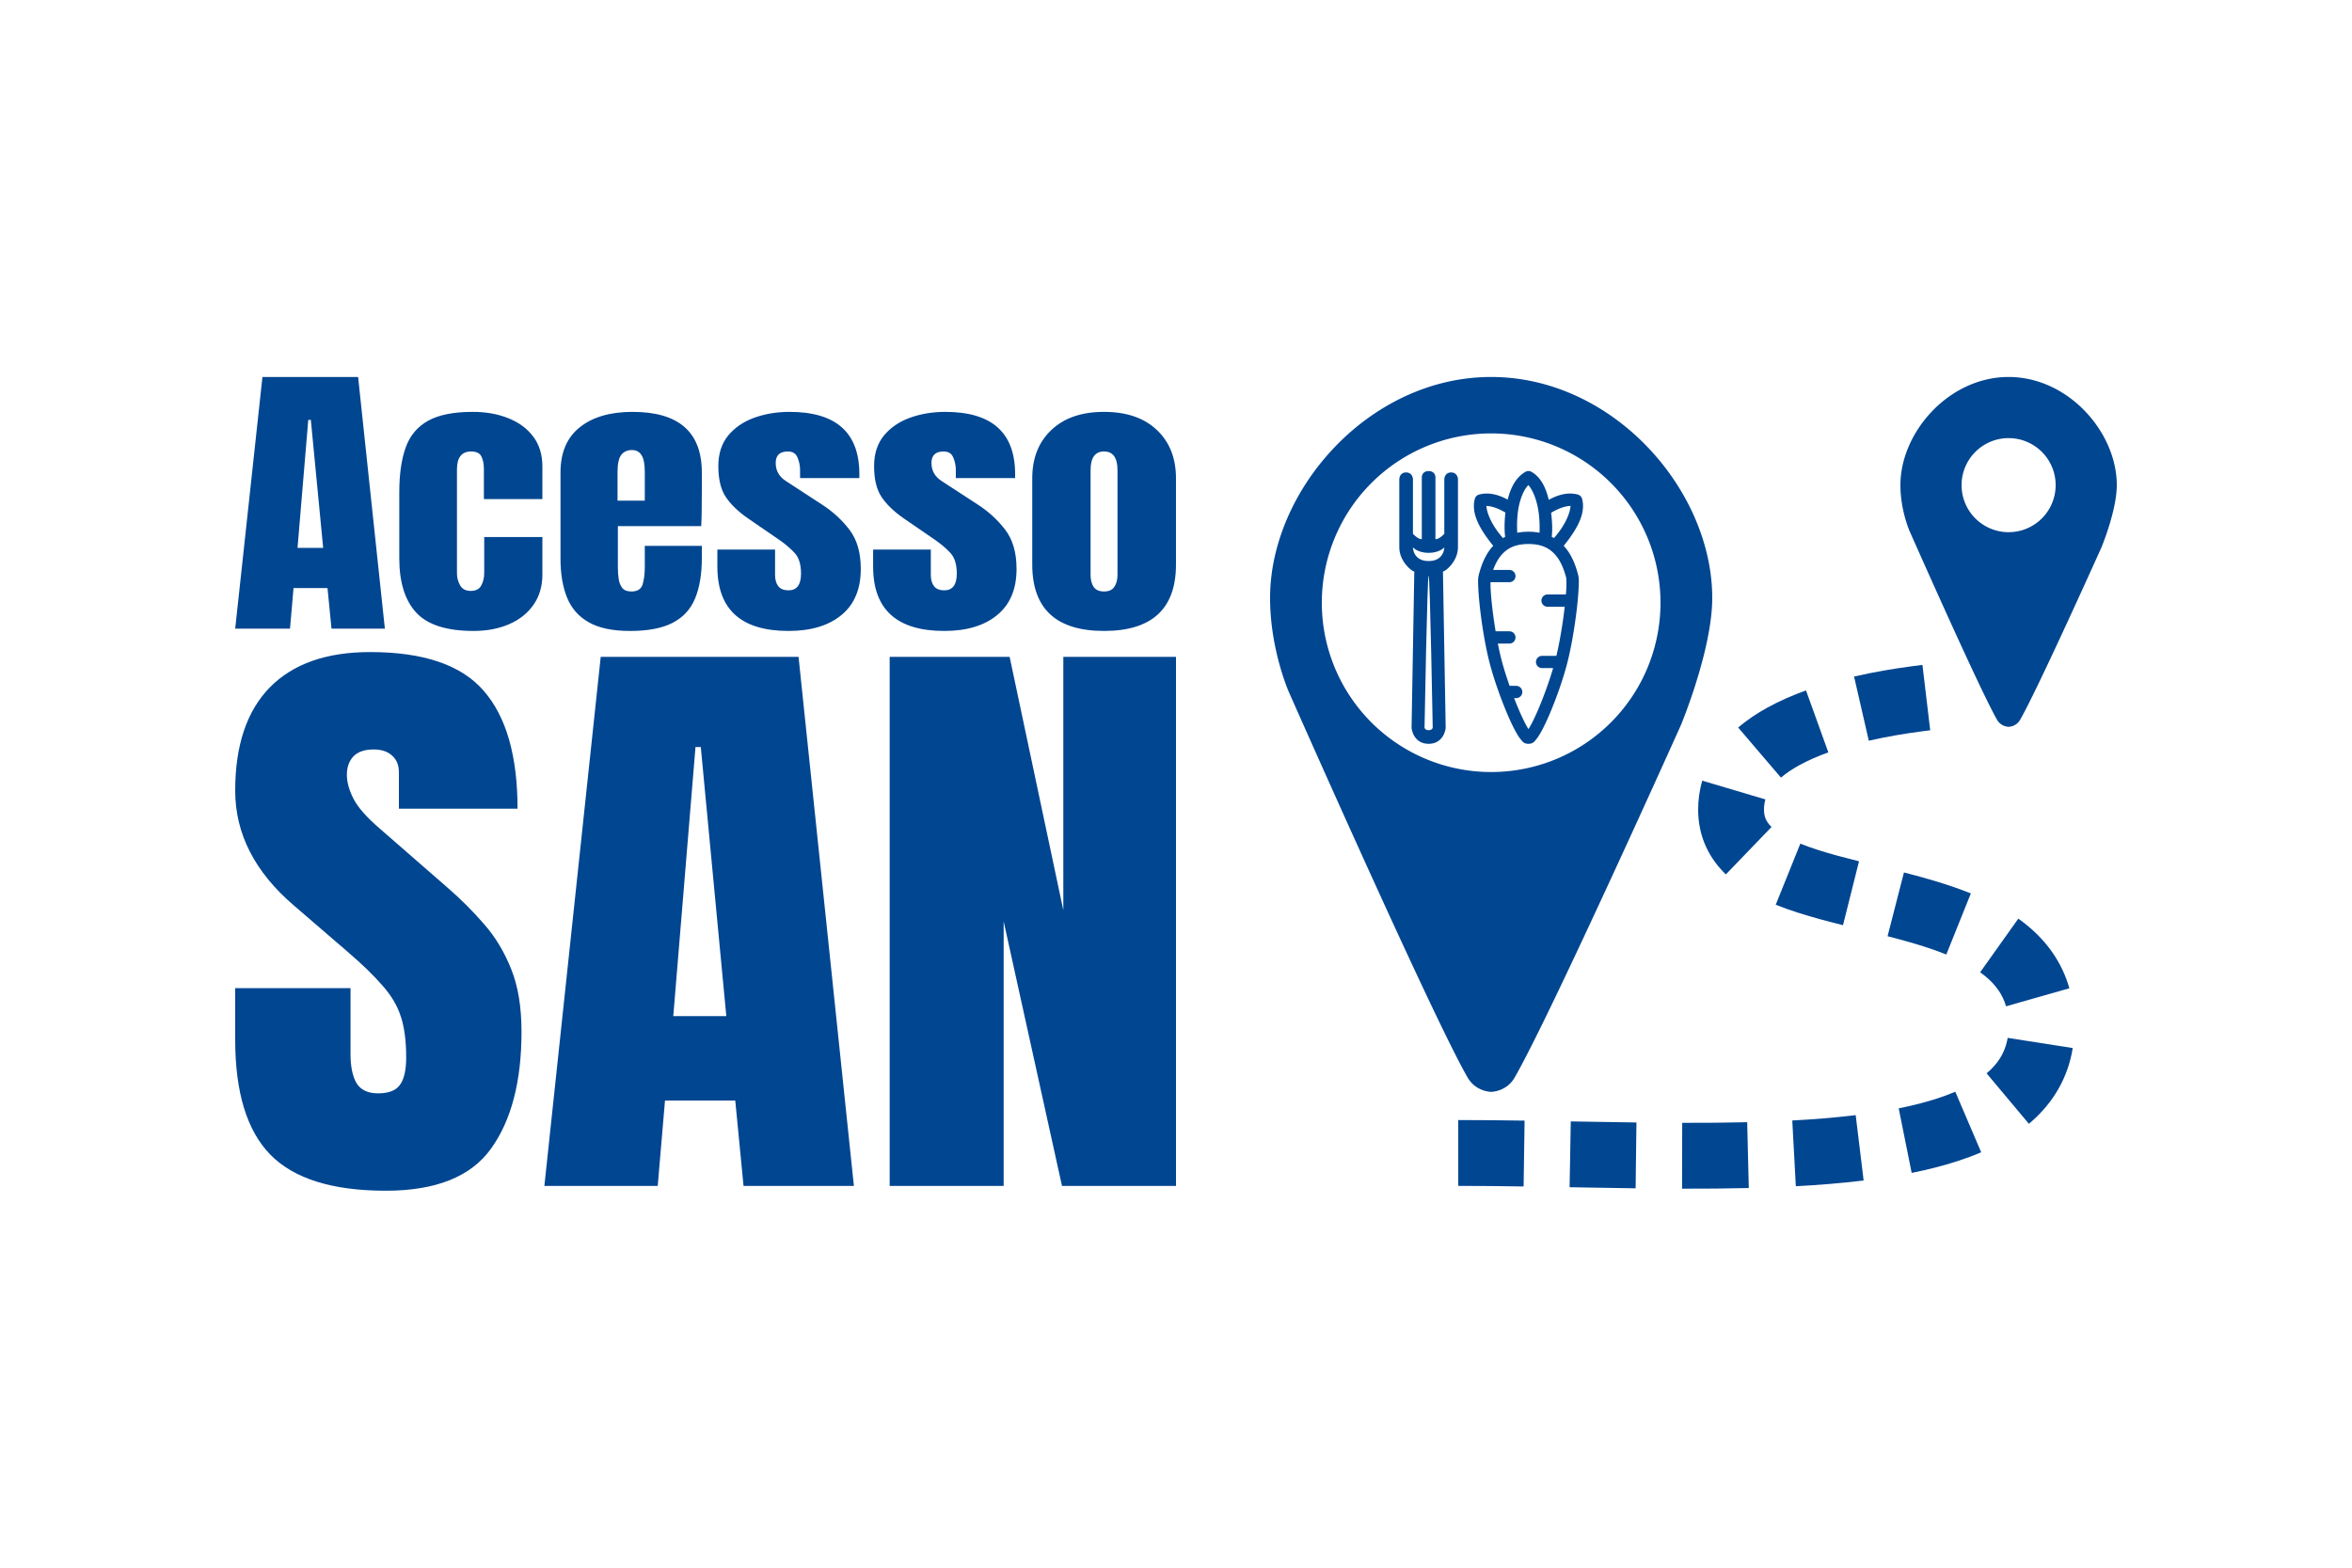 <?xml version="1.0" encoding="UTF-8" standalone="no"?>
<!-- Created with Inkscape (http://www.inkscape.org/) -->

<svg
   width="2400"
   height="1600"
   viewBox="0 0 635 423.333"
   version="1.1"
   id="svg1"
   xml:space="preserve"
   inkscape:version="1.4.2 (ebf0e940d0, 2025-05-08)"
   sodipodi:docname="og-image.svg"
   inkscape:export-filename="og-image.png"
   inkscape:export-xdpi="96"
   inkscape:export-ydpi="96"
   xmlns:inkscape="http://www.inkscape.org/namespaces/inkscape"
   xmlns:sodipodi="http://sodipodi.sourceforge.net/DTD/sodipodi-0.dtd"
   xmlns="http://www.w3.org/2000/svg"
   xmlns:svg="http://www.w3.org/2000/svg"><sodipodi:namedview
     id="namedview1"
     pagecolor="#505050"
     bordercolor="#eeeeee"
     borderopacity="1"
     inkscape:showpageshadow="0"
     inkscape:pageopacity="0"
     inkscape:pagecheckerboard="0"
     inkscape:deskcolor="#505050"
     inkscape:document-units="px"
     showguides="true"
     inkscape:zoom="0.25"
     inkscape:cx="1056"
     inkscape:cy="818"
     inkscape:window-width="1920"
     inkscape:window-height="1011"
     inkscape:window-x="0"
     inkscape:window-y="0"
     inkscape:window-maximized="1"
     inkscape:current-layer="layer2"><sodipodi:guide
       position="317.5,451.794"
       orientation="-1,0"
       id="guide1"
       inkscape:locked="false"
       inkscape:label=""
       inkscape:color="rgb(0,134,229)" /><sodipodi:guide
       position="426.143,211.667"
       orientation="0,1"
       id="guide2"
       inkscape:locked="false"
       inkscape:label=""
       inkscape:color="rgb(0,134,229)" /></sodipodi:namedview><defs
     id="defs1"><style
       id="style1">
      .c {
        fill: #9ecd7a;
      }

      .c, .d, .e, .f {
        stroke-width: 0px;
      }

      .d {
        fill: #513024;
      }

      .e {
        fill: #ed6b4d;
      }

      .f {
        fill: #006909;
      }
    </style></defs><g
     inkscape:label="Background"
     inkscape:groupmode="layer"
     id="layer1"
     sodipodi:insensitive="true"><rect
       style="fill:#ffffff;stroke:none;stroke-width:1.08"
       id="rect1"
       width="635"
       height="423.333"
       x="0"
       y="0"
       inkscape:label="White" /></g><g
     inkscape:groupmode="layer"
     id="layer2"
     inkscape:label="Logo"
     sodipodi:insensitive="true"><g
       id="g2"
       style="fill:#014691"
       transform="matrix(1.92,0,0,1.92,-741.172,353.764)"
       inkscape:label="Group"><path
         style="baseline-shift:baseline;display:inline;overflow:visible;vector-effect:none;fill:#014691;fill-rule:nonzero;stroke-width:0.265;stroke-linejoin:bevel;stroke-miterlimit:3;stroke-dasharray:9.26, 6.482;enable-background:accumulate;stop-color:#000000"
         d="m 656.353,-90.737 c -0.424,0.05 -0.845,0.103 -1.265,0.158 l -0.002,5.3e-4 c -2.773,0.365 -5.563,0.839 -8.347,1.478 l 2.071,9.026 c 2.441,-0.56 4.942,-0.988 7.483,-1.322 l 0.002,-5.3e-4 c 0.385,-0.051 0.769,-0.099 1.151,-0.144 z m -16.372,3.588 c -1.808,0.651 -3.639,1.431 -5.432,2.419 l -0.004,0.002 c -1.386,0.766 -2.782,1.675 -4.102,2.802 l 6.016,7.04 c 0.729,-0.623 1.596,-1.202 2.565,-1.737 1.255,-0.691 2.632,-1.287 4.096,-1.814 z m -14.585,12.695 c -0.4,1.348 -0.583,2.72 -0.582,4.071 -0.003,1.719 0.319,3.506 1.105,5.218 0.707,1.549 1.696,2.837 2.793,3.893 l 6.421,-6.672 c -0.379,-0.365 -0.645,-0.746 -0.791,-1.066 l -0.008,-0.018 c -0.154,-0.335 -0.262,-0.811 -0.261,-1.34 v -0.015 c -2.7e-4,-0.509 0.07,-0.999 0.199,-1.435 z m 13.788,8.857 -3.461,8.589 c 1.044,0.42 2.078,0.783 3.094,1.109 l 0.003,0.001 c 2.163,0.694 4.296,1.248 6.364,1.766 l 2.251,-8.982 c -2.007,-0.503 -3.944,-1.011 -5.783,-1.601 l -0.003,-0.001 c -0.858,-0.276 -1.682,-0.566 -2.465,-0.882 z m 14.569,4.05 -2.302,8.97 c 1.054,0.27 2.093,0.549 3.116,0.843 1.796,0.517 3.519,1.076 5.143,1.728 l 3.451,-8.593 c -2.027,-0.814 -4.051,-1.463 -6.033,-2.033 l -0.002,-0.001 c -1.131,-0.325 -2.256,-0.626 -3.372,-0.913 z m 16.083,6.494 -5.368,7.546 c 0.236,0.168 0.468,0.345 0.696,0.531 0.764,0.623 1.407,1.307 1.89,2.013 l 0.005,0.006 c 0.465,0.677 0.825,1.443 1.05,2.234 l 8.907,-2.534 c -0.501,-1.762 -1.285,-3.43 -2.323,-4.941 -1.059,-1.547 -2.324,-2.852 -3.673,-3.952 -0.383,-0.312 -0.778,-0.614 -1.184,-0.903 z m -1.498,16.772 c -0.015,0.093 -0.038,0.217 -0.07,0.371 -0.188,0.897 -0.537,1.76 -1.011,2.507 l -0.005,0.008 c -0.469,0.741 -1.109,1.458 -1.877,2.101 l 5.946,7.099 c 1.407,-1.179 2.703,-2.585 3.753,-4.244 1.094,-1.722 1.849,-3.615 2.26,-5.58 l 5.3e-4,-0.003 c 0.051,-0.244 0.105,-0.52 0.153,-0.829 z m -7.365,7.574 c -0.811,0.346 -1.66,0.659 -2.54,0.947 -1.732,0.564 -3.547,1.015 -5.418,1.391 l 1.824,9.079 c 2.139,-0.43 4.305,-0.962 6.465,-1.665 l 0.003,-0.001 c 1.097,-0.358 2.203,-0.764 3.306,-1.235 z m -14.006,3.292 -0.182,0.022 c -2.875,0.344 -5.79,0.572 -8.735,0.731 l 0.5,9.247 c 3.095,-0.167 6.213,-0.41 9.344,-0.784 l 0.009,-0.001 0.181,-0.022 z m -55.887,0.691 v 9.26 c 3.053,1.61e-4 6.117,0.034 9.191,0.08 l 0.138,-9.259 c -3.099,-0.046 -6.209,-0.08 -9.329,-0.081 z m 15.824,0.191 -0.166,9.259 c 3.085,0.055 6.179,0.112 9.283,0.151 l 0.117,-9.259 c -3.069,-0.039 -6.147,-0.095 -9.235,-0.15 z m 24.805,0.113 c -3.033,0.074 -6.079,0.096 -9.136,0.089 l -0.021,9.26 c 3.116,0.007 6.244,-0.015 9.383,-0.091 z"
         id="path12-5"
         inkscape:label="Path"
         sodipodi:nodetypes="ccccccccccccccccccccccccssccccccccccsccccccccccccscccccssccccccccssccccccccccccccccccccccccccccccccc" /><path
         id="path14-9-3"
         style="display:inline;fill:#014691;fill-opacity:1;stroke-width:4.599;stroke-linejoin:bevel;stroke-miterlimit:3;stroke-dasharray:5.365, 3.89"
         d="m 668.47,-131.233 c -8.402,0 -15.214,7.776 -15.214,15.214 0,3.561 1.295,6.474 1.295,6.474 0,0 9.825,22.243 12.298,26.527 0.57,0.987 1.621,0.987 1.621,0.987 0,0 1.048,2.65e-4 1.613,-0.98 2.486,-4.306 11.448,-24.268 11.448,-24.268 0,0 2.152,-5.179 2.152,-8.74 0,-7.438 -6.811,-15.214 -15.214,-15.214 z m 0,8.599 a 6.615,6.615 0 0 1 6.615,6.615 6.615,6.615 0 0 1 -6.615,6.615 6.615,6.615 0 0 1 -6.615,-6.615 6.615,6.615 0 0 1 6.615,-6.615 z"
         inkscape:label="Pin 2" /><path
         id="path14-5"
         style="display:inline;fill:#014691;fill-opacity:1;stroke-width:9.397;stroke-linejoin:bevel;stroke-miterlimit:3;stroke-dasharray:10.963, 7.948"
         d="m 595.709,-131.233 c -17.17,0 -31.089,15.889 -31.089,31.089 0,7.276 2.646,13.229 2.646,13.229 0,0 20.078,45.453 25.131,54.207 1.165,2.017 3.311,2.017 3.311,2.017 0,0 2.141,-2.43e-4 3.297,-2.003 5.08,-8.799 23.393,-49.591 23.393,-49.591 0,0 4.399,-10.583 4.399,-17.859 0,-15.199 -13.919,-31.089 -31.089,-31.089 z m 0,7.938 a 23.812,23.812 0 0 1 23.812,23.812 23.812,23.812 0 0 1 -23.812,23.812 23.812,23.812 0 0 1 -23.812,-23.812 23.812,23.812 0 0 1 23.812,-23.812 z"
         inkscape:label="Pin 1" /><path
         id="path12-8-0-6"
         style="baseline-shift:baseline;display:inline;overflow:visible;vector-effect:none;fill:#014691;fill-opacity:1;stroke:none;stroke-width:1.083;stroke-linecap:round;stroke-linejoin:round;stroke-miterlimit:3;stroke-opacity:1;enable-background:accumulate;stop-color:#000000"
         inkscape:label="Carrot"
         d="m 600.955,-118.004 a 0.863,0.863 0 0 0 -0.432,0.116 c -1.398,0.807 -2.102,2.323 -2.486,3.903 -0.922,-0.498 -1.912,-0.847 -2.915,-0.853 -0.366,-0.002 -0.734,0.041 -1.101,0.14 a 0.863,0.863 0 0 0 -0.611,0.611 c -0.088,0.329 -0.128,0.66 -0.129,0.991 -0.004,1.563 0.878,3.118 1.839,4.464 0.288,0.404 0.583,0.786 0.878,1.14 -0.035,0.038 -0.07,0.076 -0.104,0.114 -1.073,1.211 -1.581,2.686 -1.912,3.921 -0.154,0.573 -0.12,1.164 -0.076,2.051 0.044,0.887 0.144,1.981 0.288,3.171 0.288,2.38 0.751,5.132 1.321,7.305 0.569,2.168 1.512,4.849 2.434,7.023 0.461,1.087 0.913,2.044 1.329,2.765 0.208,0.361 0.403,0.661 0.618,0.914 0.216,0.253 0.414,0.588 1.057,0.588 0.643,0 0.841,-0.334 1.057,-0.587 0.216,-0.253 0.411,-0.553 0.62,-0.914 0.417,-0.721 0.871,-1.678 1.333,-2.765 0.924,-2.175 1.867,-4.856 2.429,-7.027 0.562,-2.171 1.026,-4.921 1.316,-7.3 0.145,-1.189 0.246,-2.283 0.291,-3.171 0.045,-0.887 0.08,-1.479 -0.074,-2.054 -0.329,-1.227 -0.837,-2.702 -1.91,-3.915 -0.035,-0.04 -0.071,-0.08 -0.108,-0.119 0.295,-0.355 0.591,-0.738 0.879,-1.142 1.164,-1.63 2.213,-3.569 1.71,-5.455 a 0.863,0.863 0 0 0 -0.611,-0.611 c -0.367,-0.098 -0.735,-0.142 -1.101,-0.14 -1.026,0.006 -2.037,0.371 -2.977,0.887 -0.381,-1.606 -1.054,-3.143 -2.423,-3.936 a 0.863,0.863 0 0 0 -0.432,-0.116 z m -0.018,1.973 c 0.626,0.695 1.153,2.043 1.395,3.494 0.194,1.165 0.215,2.395 0.178,3.214 -0.482,-0.094 -1,-0.145 -1.556,-0.145 -0.562,0 -1.086,0.052 -1.573,0.148 -0.054,-0.815 -0.055,-2.028 0.124,-3.187 0.224,-1.448 0.733,-2.8 1.431,-3.524 z m -5.895,2.938 c 0.775,0.014 1.734,0.372 2.674,0.93 -0.158,1.316 -0.155,2.521 -0.039,3.418 -0.106,0.053 -0.21,0.109 -0.311,0.167 -0.289,-0.332 -0.578,-0.689 -0.841,-1.058 -0.855,-1.197 -1.435,-2.523 -1.484,-3.457 z m 11.759,0 c 0.023,-10e-4 0.044,5.3e-4 0.066,0 -0.049,0.934 -0.629,2.26 -1.484,3.457 -0.264,0.37 -0.553,0.728 -0.843,1.06 -0.102,-0.059 -0.206,-0.115 -0.313,-0.169 0.107,-0.899 0.082,-2.088 -0.089,-3.386 0.931,-0.562 1.884,-0.929 2.663,-0.963 z m -5.847,5.352 c 1.904,0 2.985,0.628 3.769,1.514 0.784,0.886 1.235,2.096 1.535,3.217 0.002,0.008 0.06,0.691 0.018,1.519 -0.013,0.261 -0.032,0.544 -0.056,0.847 h -2.581 a 0.863,0.863 0 0 0 -0.863,0.863 0.863,0.863 0 0 0 0.863,0.863 h 2.412 c -0.018,0.157 -0.037,0.316 -0.056,0.477 -0.253,2.081 -0.65,4.478 -1.113,6.429 h -2.01 a 0.863,0.863 0 0 0 -0.863,0.863 0.863,0.863 0 0 0 0.863,0.863 h 1.55 c -0.542,1.843 -1.308,3.964 -2.047,5.705 -0.444,1.046 -0.883,1.96 -1.239,2.576 -0.065,0.112 -0.123,0.202 -0.182,0.293 -0.058,-0.09 -0.116,-0.18 -0.181,-0.292 -0.355,-0.615 -0.792,-1.529 -1.235,-2.576 -0.2,-0.472 -0.402,-0.971 -0.601,-1.485 h 0.29 a 0.863,0.863 0 0 0 0.863,-0.863 0.863,0.863 0 0 0 -0.863,-0.863 h -0.927 c -0.438,-1.245 -0.831,-2.493 -1.115,-3.576 -0.19,-0.723 -0.37,-1.529 -0.536,-2.37 h 1.619 a 0.863,0.863 0 0 0 0.863,-0.863 0.863,0.863 0 0 0 -0.863,-0.863 h -1.932 c -0.168,-1.01 -0.314,-2.026 -0.429,-2.977 -0.14,-1.159 -0.236,-2.222 -0.277,-3.05 -0.016,-0.326 -0.017,-0.63 -0.012,-0.879 h 2.65 a 0.863,0.863 0 0 0 0.863,-0.863 0.863,0.863 0 0 0 -0.863,-0.863 h -2.28 c 0.283,-0.778 0.663,-1.533 1.198,-2.137 0.783,-0.884 1.863,-1.508 3.768,-1.508 z m -0.279,26.411 c -0.023,0.019 -0.039,0.025 -0.042,0.024 l -7e-5,-7.7e-5 h -8e-5 v -7.9e-5 h -8e-5 v -7.7e-5 l -7e-5,-7.7e-5 v -7.6e-5 l -8e-5,-7.7e-5 v -7.7e-5 -7.9e-5 -7.4e-5 l 8e-5,-8e-5 c 5.3e-4,-0.003 0.013,-0.012 0.042,-0.023 z m 0.558,2.62e-4 c 0.03,0.012 0.042,0.021 0.042,0.024 l -8e-5,7.4e-5 v 7.7e-5 7.4e-5 7.9e-5 h -7e-5 v 7.4e-5 l -8e-5,7.9e-5 -8e-5,7.5e-5 h -7e-5 c -0.002,0.002 -0.018,-0.005 -0.042,-0.024 z" /><path
         id="path10-2"
         style="display:inline;fill:#014691;fill-opacity:1;stroke:none;stroke-width:1.17;stroke-dasharray:none"
         d="m 586.915,-118.004 c -0.767,0 -0.959,0.575 -0.959,0.863 v 8.728 c -0.575,0 -1.247,-0.767 -1.247,-0.767 v -7.673 c 0,-0.288 -0.192,-0.959 -0.964,-0.959 -0.773,0 -0.954,0.671 -0.954,0.959 v 9.591 c 0,1.918 1.726,3.382 2.11,3.382 l -0.384,21.939 c -0.007,0.384 0.384,2.302 2.398,2.302 2.014,-1.88e-4 2.405,-1.918 2.398,-2.302 l -0.384,-21.939 c 0.384,0 2.11,-1.464 2.11,-3.382 v -9.591 c 0,-0.288 -0.192,-0.959 -0.959,-0.959 -0.767,0 -0.959,0.671 -0.959,0.959 v 7.673 c 0,0 -0.671,0.767 -1.247,0.767 v -8.728 c 0,-0.288 -0.192,-0.863 -0.959,-0.863 z m -2.206,10.742 c 0,0 0.671,0.767 2.206,0.767 1.535,0 2.206,-0.767 2.206,-0.767 0,0 0,1.918 -2.206,1.918 -2.206,0 -2.206,-1.918 -2.206,-1.918 z m 2.206,3.957 c 0.192,0 0.575,21.363 0.575,21.363 0,0 0,0.384 -0.575,0.384 -0.575,0 -0.575,-0.384 -0.575,-0.384 0,0 0.384,-21.363 0.575,-21.363 z"
         inkscape:label="Fork" /><path
         d="m 440.255,-16.784 q -11.23,0 -16.216,-5.073 Q 419.1,-26.931 419.1,-38.007 v -7.272 h 16.216 v 9.301 q 0,2.579 0.839,4.059 0.885,1.437 3.029,1.437 2.237,0 3.075,-1.184 0.885,-1.184 0.885,-3.889 0,-3.424 -0.746,-5.707 -0.746,-2.325 -2.609,-4.397 -1.817,-2.114 -5.079,-4.904 l -7.362,-6.341 Q 419.1,-63.965 419.1,-73.054 q 0,-9.512 4.846,-14.501 4.893,-4.989 14.119,-4.989 11.277,0 15.983,5.454 4.753,5.454 4.753,16.572 h -16.682 v -5.115 q 0,-1.522 -0.979,-2.367 -0.932,-0.846 -2.563,-0.846 -1.957,0 -2.889,1.015 -0.885,0.972 -0.885,2.537 0,1.564 0.932,3.382 0.932,1.818 3.681,4.185 l 9.459,8.244 q 2.842,2.452 5.219,5.2 2.377,2.706 3.821,6.341 1.445,3.594 1.445,8.794 0,10.485 -4.287,16.446 -4.24,5.919 -14.818,5.919 z m 22.32,-0.676 7.922,-74.407 h 27.819 l 7.782,74.407 h -15.517 l -1.165,-12.007 h -9.879 l -1.025,12.007 z m 18.127,-23.886 h 7.456 l -3.588,-37.838 h -0.746 z m 30.428,23.886 v -74.407 h 16.868 l 7.549,35.639 v -35.639 h 15.843 v 74.407 h -16.03 l -8.201,-37.203 v 37.203 z"
         id="text2-6-9"
         style="font-weight:bold;font-size:343.559px;font-family:Anton;-inkscape-font-specification:'Anton Bold';letter-spacing:0px;word-spacing:0px;display:inline;fill:#014691;stroke-width:5.454;stroke-linecap:round;stroke-miterlimit:3;stroke-dasharray:5.454, 4.09"
         aria-label="SAN"
         inkscape:label="SAN" /><path
         d="m 419.1,-95.836 3.831,-35.397 h 13.452 l 3.763,35.397 h -7.504 l -0.563,-5.712 h -4.777 l -0.496,5.712 z m 8.765,-11.363 h 3.605 l -1.735,-18 h -0.361 z m 24.741,11.685 q -5.678,0 -8.067,-2.594 -2.366,-2.594 -2.366,-7.622 v -9.292 q 0,-3.781 0.901,-6.295 0.901,-2.514 3.155,-3.761 2.253,-1.247 6.264,-1.247 2.794,0 5.002,0.885 2.231,0.885 3.515,2.594 1.284,1.71 1.284,4.183 v 4.606 h -8.225 v -4.223 q 0,-1.046 -0.338,-1.75 -0.338,-0.724 -1.465,-0.724 -1.983,0 -1.983,2.514 v 14.621 q 0,0.925 0.451,1.71 0.451,0.764 1.487,0.764 1.059,0 1.465,-0.744 0.428,-0.764 0.428,-1.77 v -5.068 h 8.18 v 5.269 q 0,2.494 -1.262,4.284 -1.239,1.77 -3.425,2.715 -2.186,0.945 -5.002,0.945 z m 21.97,0 q -3.605,0 -5.746,-1.207 -2.141,-1.207 -3.064,-3.479 -0.924,-2.273 -0.924,-5.47 v -12.127 q 0,-4.203 2.704,-6.355 2.704,-2.172 7.436,-2.172 9.734,0 9.734,8.527 v 2.192 q 0,3.982 -0.09,5.35 h -11.717 v 5.832 q 0,0.804 0.113,1.589 0.113,0.764 0.496,1.267 0.406,0.503 1.284,0.503 1.262,0 1.577,-0.965 0.315,-0.985 0.315,-2.554 v -2.896 h 8.022 v 1.71 q 0,3.379 -0.946,5.672 -0.924,2.273 -3.155,3.439 -2.208,1.146 -6.039,1.146 z m -1.713,-18.322 h 3.831 v -4.063 q 0,-1.629 -0.451,-2.333 -0.451,-0.724 -1.352,-0.724 -0.969,0 -1.51,0.684 -0.518,0.684 -0.518,2.373 z m 24.043,18.322 q -10.005,0 -10.005,-9.05 v -2.393 h 8.112 v 3.54 q 0,1.026 0.451,1.609 0.451,0.583 1.442,0.583 1.758,0 1.758,-2.353 0,-1.971 -0.924,-2.936 -0.924,-0.985 -2.253,-1.891 l -4.304,-2.956 q -2.028,-1.408 -3.087,-2.977 -1.059,-1.569 -1.059,-4.364 0,-2.594 1.375,-4.284 1.397,-1.689 3.673,-2.514 2.298,-0.825 4.957,-0.825 9.824,0 9.824,8.749 v 0.563 h -8.337 v -1.146 q 0,-0.905 -0.361,-1.75 -0.338,-0.845 -1.352,-0.845 -1.713,0 -1.713,1.609 0,1.629 1.442,2.554 l 5.002,3.258 q 2.343,1.508 3.921,3.58 1.6,2.072 1.6,5.511 0,4.264 -2.727,6.496 -2.704,2.232 -7.436,2.232 z m 21.902,0 q -10.005,0 -10.005,-9.05 v -2.393 h 8.112 v 3.54 q 0,1.026 0.451,1.609 0.451,0.583 1.442,0.583 1.758,0 1.758,-2.353 0,-1.971 -0.924,-2.936 -0.924,-0.985 -2.253,-1.891 l -4.304,-2.956 q -2.028,-1.408 -3.087,-2.977 -1.059,-1.569 -1.059,-4.364 0,-2.594 1.375,-4.284 1.397,-1.689 3.673,-2.514 2.298,-0.825 4.957,-0.825 9.824,0 9.824,8.749 v 0.563 h -8.337 v -1.146 q 0,-0.905 -0.361,-1.75 -0.338,-0.845 -1.352,-0.845 -1.713,0 -1.713,1.609 0,1.629 1.442,2.554 l 5.002,3.258 q 2.343,1.508 3.921,3.58 1.6,2.072 1.6,5.511 0,4.264 -2.727,6.496 -2.704,2.232 -7.436,2.232 z m 22.465,0 q -10.095,0 -10.095,-9.352 v -12.107 q 0,-4.264 2.681,-6.798 2.681,-2.554 7.413,-2.554 4.754,0 7.436,2.554 2.681,2.534 2.681,6.798 v 12.107 q 0,9.352 -10.117,9.352 z m 0,-5.551 q 1.014,0 1.442,-0.644 0.451,-0.664 0.451,-1.669 v -14.742 q 0,-2.635 -1.893,-2.635 -1.893,0 -1.893,2.635 v 14.742 q 0,1.006 0.428,1.669 0.451,0.644 1.465,0.644 z"
         id="text2-9"
         style="font-weight:bold;font-size:164.78px;font-family:Anton;-inkscape-font-specification:'Anton Bold';letter-spacing:0px;word-spacing:0px;display:inline;fill:#014691;stroke-width:2.616;stroke-linecap:round;stroke-miterlimit:3;stroke-dasharray:2.616, 1.962"
         aria-label="Acesso"
         inkscape:label="Acesso" /></g></g></svg>
